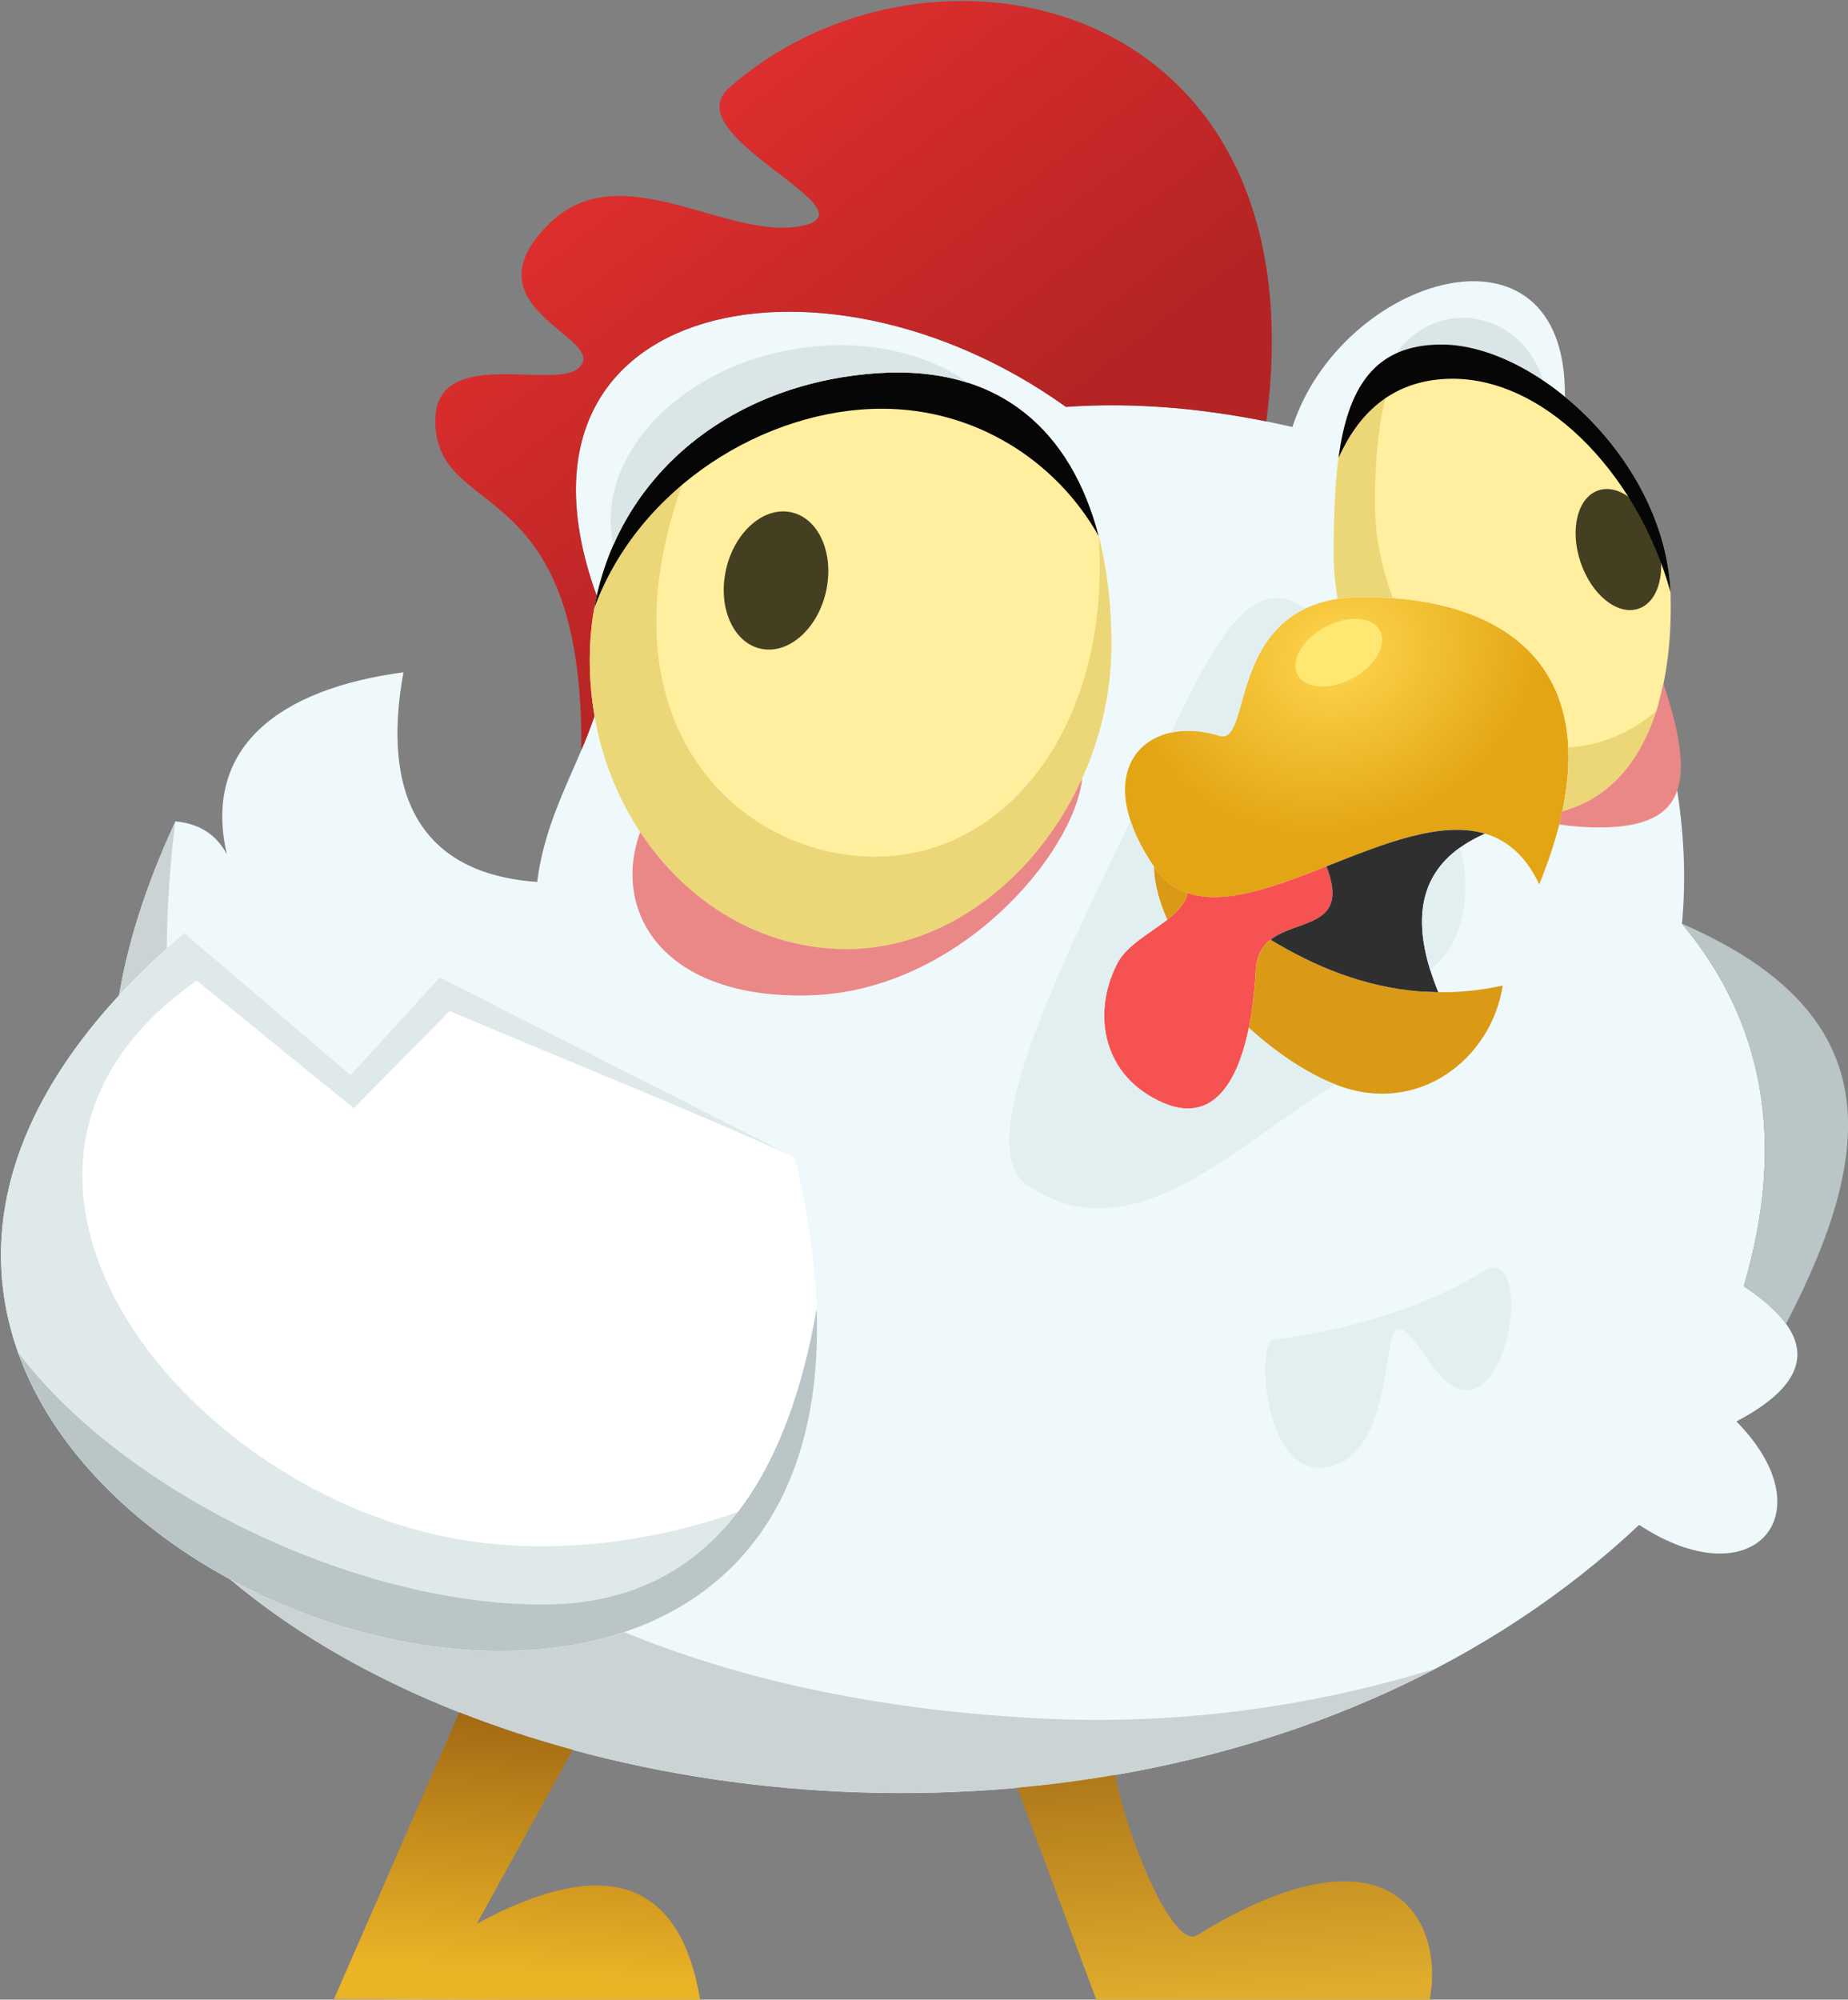 <svg width="110" height="119" viewBox="0 0 110 119" fill="none" xmlns="http://www.w3.org/2000/svg">
<rect x="0" y="0" width="110" height="119" fill="#808080" stroke="none"/>
<path fill-rule="evenodd" clip-rule="evenodd" d="M24.016 40.008C22.707 47.152 24.898 51.99 31.974 52.483C32.744 46.352 36.985 42.783 35.955 36.584C28.265 17.919 48.733 13.648 63.448 24.216C67.893 23.897 72.392 24.375 76.928 25.41C79.86 16.409 93.2 12.344 93.148 23.506C95.471 33.993 101.17 43.789 100.117 54.968C104.878 60.68 106.383 67.755 103.794 76.545C108.146 79.417 108.095 82.103 103.356 84.59C108.798 90.099 104.362 95.217 97.569 90.746C62.075 124.096 -13.668 100.911 6.904 60.503C7.315 57.233 8.305 53.503 10.441 48.879C12.016 49.03 12.93 49.778 13.502 50.836C12.044 44.472 16.606 40.996 24.016 40.008Z" fill="#EFF8FA"/>
<path fill-rule="evenodd" clip-rule="evenodd" d="M85.43 99.304C61.717 111.674 29.809 107.595 13.676 93.965C21.072 97.988 30.108 99.479 37.145 97.123C44.356 100.089 52.795 101.837 62.219 102.278C70.259 102.654 78.112 101.566 85.43 99.304ZM7.086 59.253C7.581 56.286 8.572 52.924 10.441 48.878C10.108 51.492 9.94 54.019 9.928 56.457C8.898 57.392 7.943 58.325 7.086 59.253Z" fill="#CBD3D4"/>
<path fill-rule="evenodd" clip-rule="evenodd" d="M47.593 13.468C52.456 12.621 40.131 8.135 43.382 5.247C55.152 -5.208 78.761 -0.479 75.377 25.078C71.366 24.276 67.386 23.933 63.448 24.216C48.733 13.648 28.265 17.919 35.955 36.584C36.475 39.72 35.648 42.182 34.603 44.644C34.747 27.819 25.817 31.124 25.916 24.938C25.986 20.57 32.99 23.218 34.444 21.902C36.401 20.129 27.481 18.395 32.714 13.29C36.931 9.177 43.123 14.247 47.593 13.468Z" fill="url(#paint0_linear_17405_11443)"/>
<path fill-rule="evenodd" clip-rule="evenodd" d="M52.167 22.212C62.01 21.516 66.154 28.867 66.154 38.362C66.154 47.856 58.842 56.481 50.397 56.481C41.952 56.481 35.106 48.784 35.106 39.289C35.106 29.795 42.323 22.907 52.167 22.212Z" fill="#FFEF9E"/>
<path fill-rule="evenodd" clip-rule="evenodd" d="M65.395 31.9C65.908 33.871 66.154 36.053 66.154 38.362C66.154 47.856 58.842 56.481 50.397 56.481C41.952 56.481 35.106 48.784 35.106 39.289C35.106 33.691 37.616 29 41.693 25.949C41.34 26.831 40.977 27.794 40.601 28.849C35.5 43.179 44.076 50.982 52.072 50.982C60.068 50.982 66.156 42.967 65.395 31.9Z" fill="#EBD778"/>
<path fill-rule="evenodd" clip-rule="evenodd" d="M52.166 22.212C59.616 21.685 63.8 25.768 65.395 31.9C62.847 27.376 58.024 24.324 52.493 24.324C45.6 24.324 38.041 28.937 35.377 36.176C36.772 28.318 43.435 22.829 52.166 22.212Z" fill="#070606"/>
<path fill-rule="evenodd" clip-rule="evenodd" d="M46.911 20.839C51.033 20.047 54.974 20.874 57.636 22.788C56.055 22.277 54.237 22.065 52.166 22.212C44.903 22.725 39.07 26.61 36.511 32.427C36.502 32.381 36.492 32.336 36.483 32.291C35.506 27.261 40.174 22.133 46.911 20.839Z" fill="#DAE5E7"/>
<path d="M45.268 38.602C46.91 38.972 48.654 37.456 49.164 35.216C49.674 32.976 48.757 30.86 47.116 30.49C45.474 30.121 43.73 31.637 43.22 33.877C42.71 36.117 43.627 38.233 45.268 38.602Z" fill="#443F21"/>
<path fill-rule="evenodd" clip-rule="evenodd" d="M38.108 49.52L38.108 49.52C36.383 54.225 39.447 59.5 48.243 59.232C57.038 58.964 63.935 50.845 64.42 46.301L64.421 46.299C61.764 52.175 56.364 56.481 50.397 56.481C45.361 56.481 40.894 53.743 38.108 49.52Z" fill="#EA8888"/>
<path fill-rule="evenodd" clip-rule="evenodd" d="M72.58 43.786C74.659 44.437 72.801 35.487 81.215 35.526C91.138 35.571 96.295 41.224 91.621 52.623C87.054 43.043 73.32 58.428 68.683 51.57C64.693 45.669 68.358 42.464 72.58 43.786Z" fill="url(#paint1_radial_17405_11443)"/>
<path fill-rule="evenodd" clip-rule="evenodd" d="M70.687 53.151L70.689 53.148C72.891 53.903 75.878 52.774 78.954 51.559L78.955 51.559C80.808 56.319 74.961 53.947 74.753 57.701C74.45 63.185 72.841 67.164 69.261 65.639C65.681 64.115 64.939 60.39 66.499 57.347C67.382 55.624 70.312 54.858 70.687 53.151Z" fill="#F65251"/>
<path fill-rule="evenodd" clip-rule="evenodd" d="M75.629 55.922C79.411 58.224 84.038 59.837 89.446 58.649C88.789 62.993 84.416 66.473 79.493 64.538C77.774 63.862 75.968 62.649 74.335 61.165C74.547 60.12 74.684 58.949 74.753 57.701C74.801 56.837 75.147 56.298 75.629 55.922ZM69.479 54.736C68.989 53.631 68.702 52.553 68.683 51.57C69.233 52.384 69.912 52.883 70.688 53.149L70.687 53.151C70.55 53.774 70.073 54.271 69.479 54.736Z" fill="#DA9A15"/>
<path fill-rule="evenodd" clip-rule="evenodd" d="M88.384 49.609C84.928 51.14 83.549 53.992 85.608 59.048H85.597L84.555 59.002C81.198 58.749 78.216 57.496 75.63 55.922C77.244 54.661 80.381 55.224 78.955 51.559L78.954 51.559C82.29 50.241 85.73 48.825 88.384 49.609Z" fill="#2F2F2F"/>
<path fill-rule="evenodd" clip-rule="evenodd" d="M106.313 78.778L106.314 78.778C111.748 68.318 112.327 60.279 100.117 54.968C104.878 60.68 106.383 67.755 103.794 76.545C104.942 77.302 105.783 78.047 106.313 78.778Z" fill="#B9C5C7"/>
<path fill-rule="evenodd" clip-rule="evenodd" d="M85.8 20.503C91.515 20.503 99.302 27.612 99.446 35.551C99.57 42.419 97.308 47.13 92.997 48.278C94.797 39.786 89.784 35.565 81.215 35.526C80.638 35.523 80.111 35.564 79.626 35.64C79.471 34.758 79.388 33.874 79.388 33.007C79.388 25.783 80.085 20.503 85.8 20.503Z" fill="#FFEF9E"/>
<path fill-rule="evenodd" clip-rule="evenodd" d="M98.591 42.313C97.578 45.46 95.686 47.562 92.997 48.278C93.289 46.897 93.401 45.63 93.347 44.475C95.283 44.38 97.079 43.597 98.591 42.313ZM82.911 35.592C82.363 35.551 81.797 35.528 81.215 35.526C80.638 35.523 80.111 35.564 79.626 35.64C79.471 34.758 79.388 33.874 79.388 33.007C79.388 26.812 79.901 22.047 83.651 20.815C82.318 22.905 81.839 26.074 81.839 29.956C81.839 31.868 82.23 33.795 82.911 35.592Z" fill="#EBD778"/>
<path fill-rule="evenodd" clip-rule="evenodd" d="M87.083 18.916C89.313 18.916 91.202 20.48 91.842 22.639C89.837 21.293 87.704 20.503 85.8 20.503C84.737 20.503 83.848 20.686 83.104 21.03C84.016 19.746 85.458 18.916 87.083 18.916Z" fill="#DAE5E7"/>
<path d="M97.522 36.226C98.766 35.811 99.243 33.897 98.587 31.952C97.931 30.006 96.39 28.766 95.146 29.181C93.901 29.597 93.424 31.511 94.08 33.456C94.736 35.401 96.277 36.641 97.522 36.226Z" fill="#443F21"/>
<path d="M80.522 40.358C81.87 39.626 82.59 38.353 82.13 37.516C81.67 36.678 80.204 36.592 78.856 37.324C77.508 38.056 76.789 39.328 77.249 40.166C77.709 41.004 79.174 41.09 80.522 40.358Z" fill="#FFE872"/>
<path fill-rule="evenodd" clip-rule="evenodd" d="M75.775 79.729C81.407 79.018 85.852 77.268 88.509 75.507C90.754 74.723 90.154 80.909 88.265 82.347C85.835 84.197 84.362 78.697 83.151 79.13C82.273 79.443 82.89 86.575 79.026 87.298C75.163 88.022 74.809 79.851 75.775 79.729Z" fill="#E2EFF1"/>
<path fill-rule="evenodd" clip-rule="evenodd" d="M77.705 36.213V36.213C73.325 38.29 74.3 44.325 72.58 43.786C71.56 43.467 70.573 43.412 69.718 43.596C72.493 37.701 74.663 34.077 77.705 36.213ZM74.335 61.165C75.968 62.649 77.774 63.862 79.493 64.538C73.697 67.951 67.475 74.868 61.116 70.506C58.162 68.48 62.054 59.672 66.194 51.139C66.572 50.359 66.936 49.591 67.289 48.838C67.561 49.667 68.014 50.58 68.683 51.57C68.755 51.677 68.829 51.787 68.683 51.57C68.702 52.553 68.989 53.631 69.479 54.736C68.446 55.544 67.059 56.252 66.499 57.347C64.939 60.39 65.681 64.115 69.261 65.639C72.026 66.816 73.614 64.711 74.335 61.165Z" fill="#E2EFF1"/>
<path fill-rule="evenodd" clip-rule="evenodd" d="M10.96 55.531L20.873 63.973C22.641 62.038 24.409 60.102 26.177 58.166C33.221 61.741 40.265 65.317 47.309 68.892C60.563 124.051 -30.486 90.947 10.96 55.531Z" fill="white"/>
<path fill-rule="evenodd" clip-rule="evenodd" d="M10.96 55.531L20.873 63.973C22.641 62.038 24.409 60.102 26.177 58.166L47.152 68.812C41.623 66.28 34.211 63.328 26.767 60.167L21.053 65.949L11.709 58.354C-4.598 69.783 11.377 89.559 28.375 91.769C34.772 92.601 41.37 91.271 46.65 88.877C34.9 113.432 -23.881 85.303 10.96 55.531Z" fill="#DFE9EA"/>
<path fill-rule="evenodd" clip-rule="evenodd" d="M27.338 101.901L27.34 101.901C29.498 102.752 31.756 103.493 34.084 104.127L34.089 104.137C32.185 107.585 30.282 111.033 28.379 114.481C36.064 110.327 40.49 111.862 41.683 119.045C34.416 119.016 27.149 118.988 19.882 118.96C22.368 113.274 24.853 107.588 27.338 101.901Z" fill="url(#paint2_linear_17405_11443)"/>
<path fill-rule="evenodd" clip-rule="evenodd" d="M60.559 106.396L60.56 106.389C62.501 106.213 64.438 105.958 66.364 105.627L66.375 105.633C67.011 109.11 69.795 116.059 71.255 115.163C82.823 108.055 86.025 114.309 85.09 119.062C78.498 119.093 71.905 119.125 65.313 119.156C63.728 114.903 62.144 110.649 60.559 106.396Z" fill="url(#paint3_linear_17405_11443)"/>
<path fill-rule="evenodd" clip-rule="evenodd" d="M48.611 77.88C49.702 108.745 8.186 100.298 1.091 80.503C7.363 88.781 21.13 95.539 32.433 95.486C42.888 95.436 47.04 86.961 48.611 77.88Z" fill="#B9C5C7"/>
<path fill-rule="evenodd" clip-rule="evenodd" d="M85.8 20.503C91.44 20.503 99.097 27.426 99.436 35.239C97.456 28.087 91.687 22.101 85.813 22.564C82.753 22.805 80.851 24.631 79.675 27.246C80.226 23.145 81.758 20.503 85.8 20.503Z" fill="#070606"/>
<path fill-rule="evenodd" clip-rule="evenodd" d="M99.015 40.691C100.93 46.469 100.477 49.242 95.186 49.242C94.435 49.242 93.635 49.182 92.813 49.068C92.882 48.798 92.943 48.534 92.998 48.273L92.997 48.278C96.124 47.446 98.173 44.737 99.015 40.691Z" fill="#EA8888"/>
<path fill-rule="evenodd" clip-rule="evenodd" d="M86.91 50.435C87.717 53.329 86.948 56.413 85.125 57.705C84.048 54.212 84.834 51.913 86.91 50.435Z" fill="#E2EFF1"/>
<defs>
<linearGradient id="paint0_linear_17405_11443" x1="43.382" y1="5.247" x2="59.867" y2="26.452" gradientUnits="userSpaceOnUse">
<stop stop-color="#DD2E2E"/>
<stop offset="1" stop-color="#B52424"/>
</linearGradient>
<radialGradient id="paint1_radial_17405_11443" cx="0" cy="0" r="1" gradientUnits="userSpaceOnUse" gradientTransform="translate(79.632 38.915) rotate(65.907) scale(10.707 12.579)">
<stop stop-color="#FFD64F"/>
<stop offset="1" stop-color="#E3A514"/>
</radialGradient>
<linearGradient id="paint2_linear_17405_11443" x1="28.968" y1="117.181" x2="30.16" y2="99.6" gradientUnits="userSpaceOnUse">
<stop stop-color="#EBB326"/>
<stop offset="1" stop-color="#965D11"/>
</linearGradient>
<linearGradient id="paint3_linear_17405_11443" x1="65.313" y1="119.156" x2="64.236" y2="98.655" gradientUnits="userSpaceOnUse">
<stop stop-color="#E0AD2D"/>
<stop offset="1" stop-color="#965D11"/>
</linearGradient>
</defs>
</svg>
